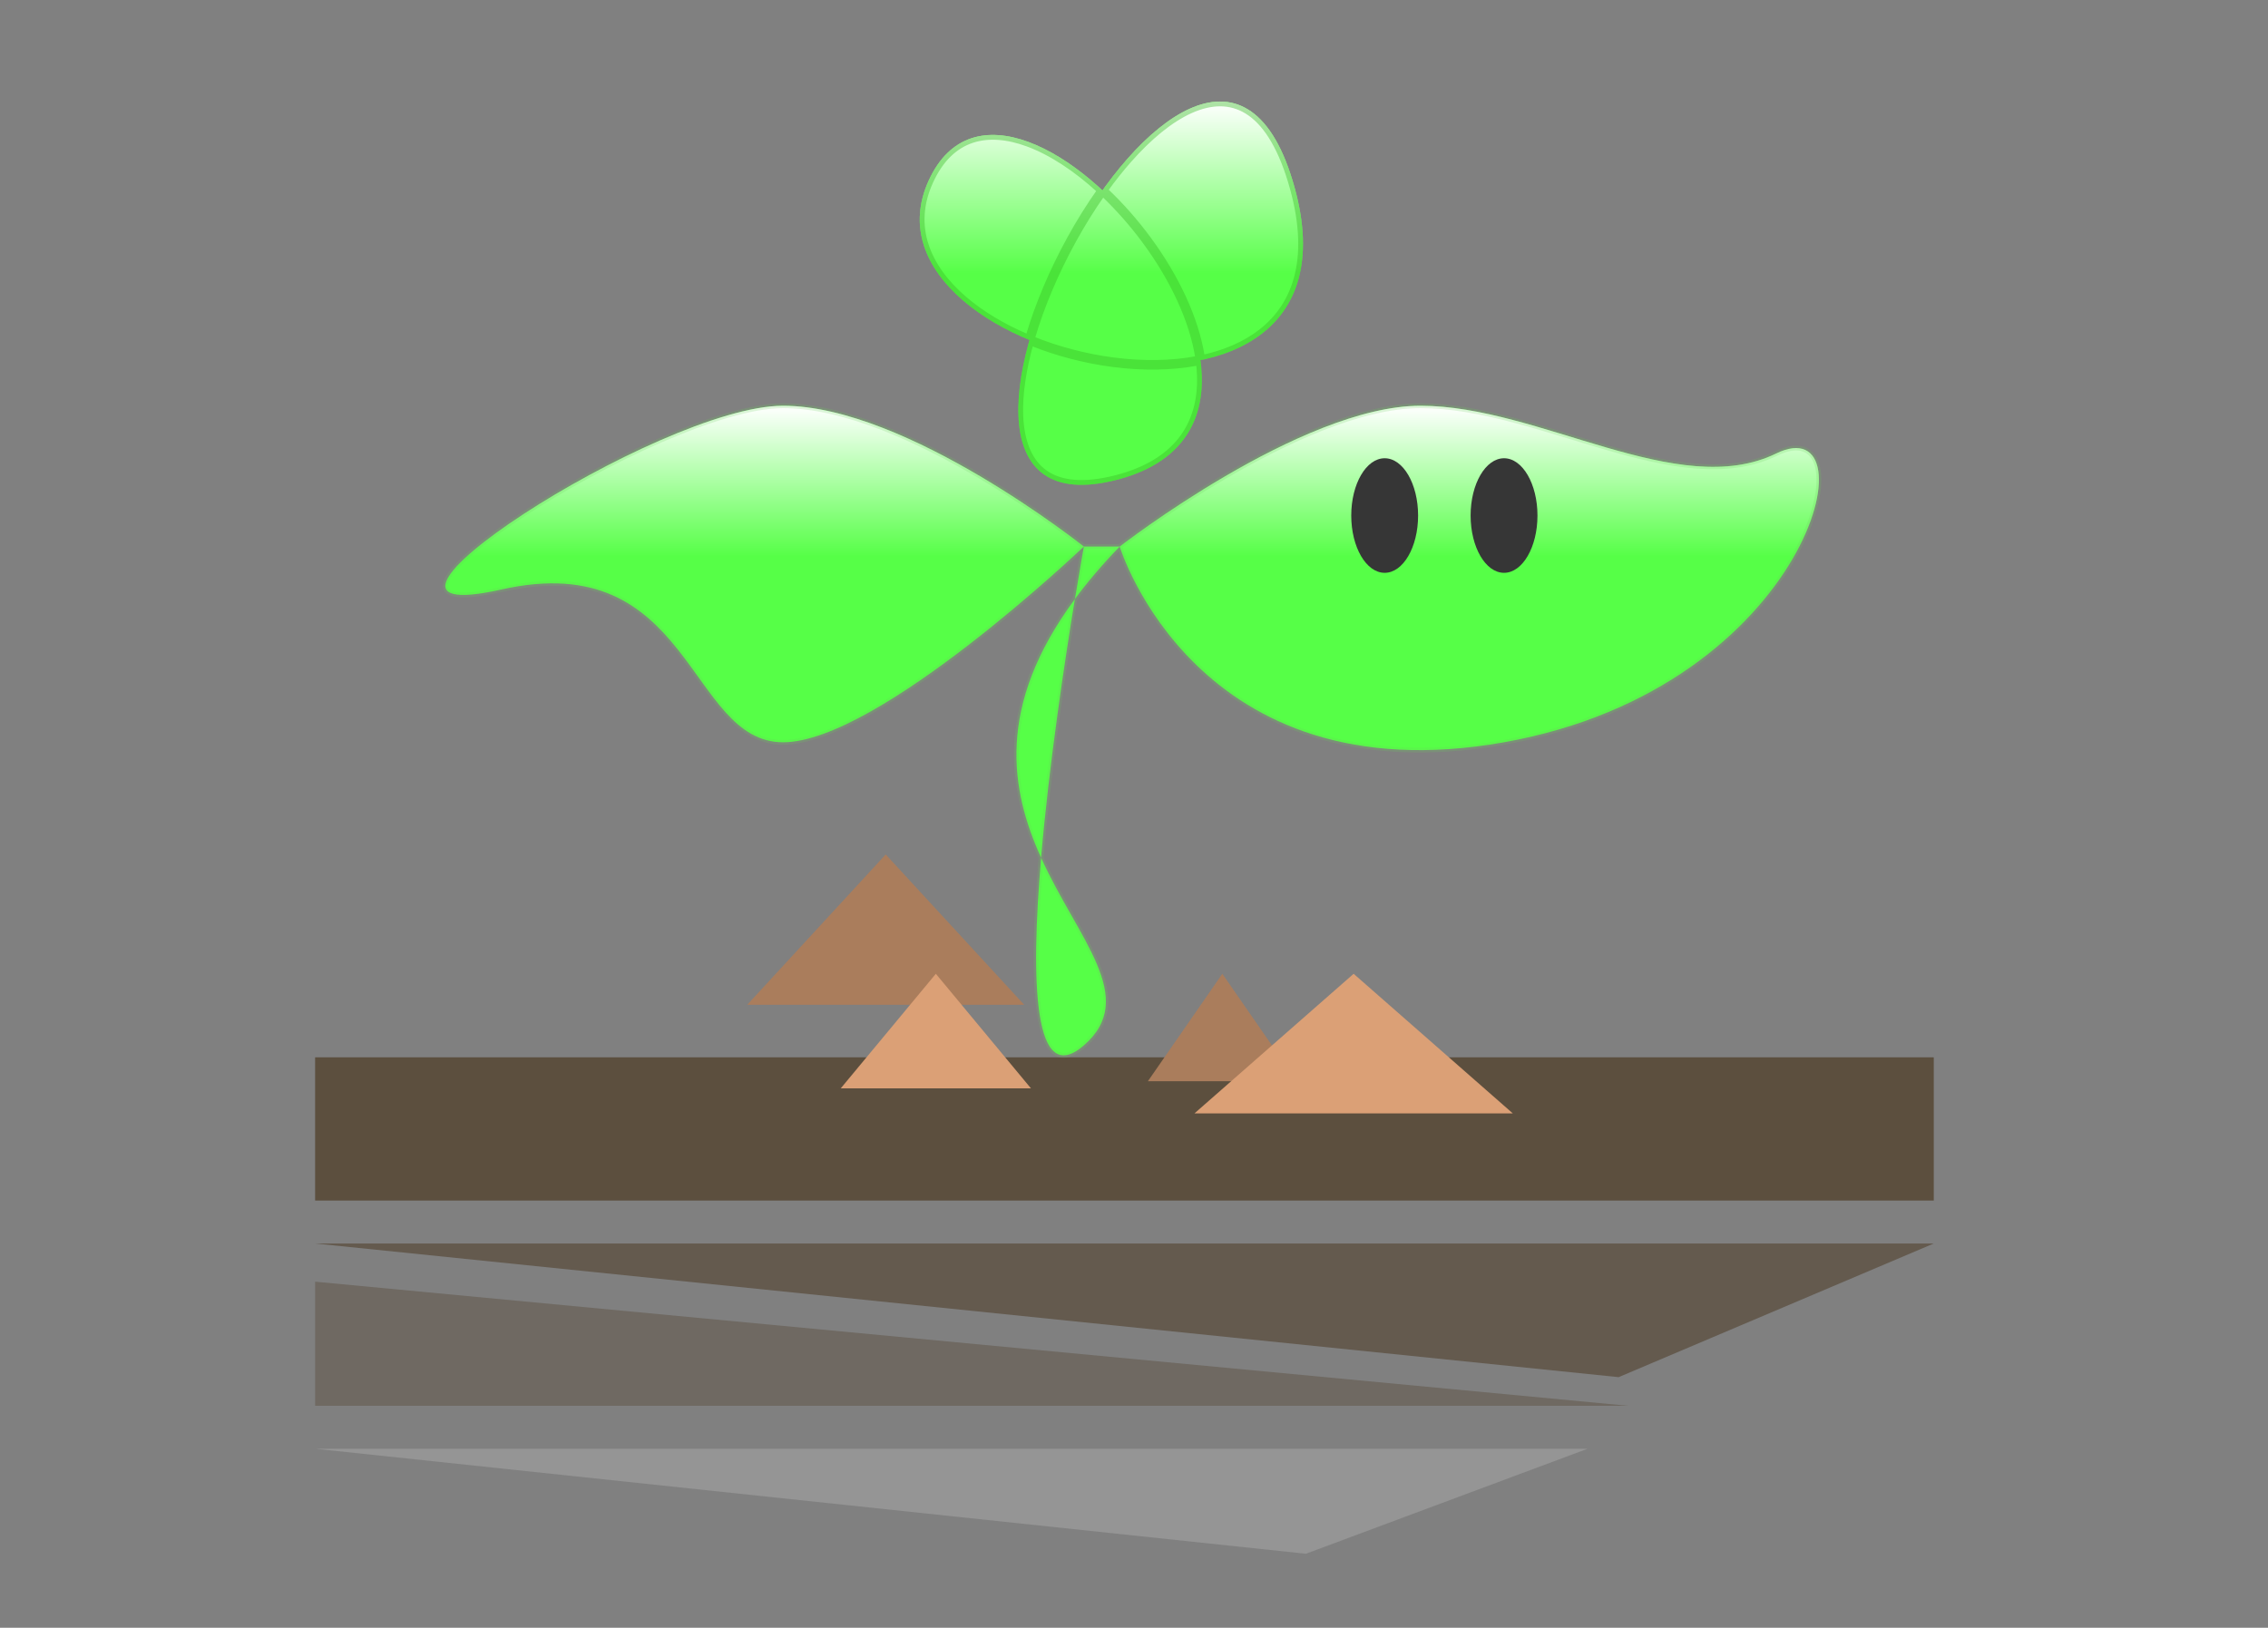 <svg width="475" height="341" viewBox="0 0 475 341" fill="none" xmlns="http://www.w3.org/2000/svg">
<rect x="0" y="0" width="475" height="341" fill="#808080" stroke="none"/>
<rect x="66" y="221.5" width="339" height="30" fill="#49351C" fill-opacity="0.66"/>
<path d="M66 260.5H405L339 288.5L66 260.5Z" fill="#49351C" fill-opacity="0.5"/>
<path d="M66 303.5H332.5L273.5 325.5L66 303.5Z" fill="#C4C4C4" fill-opacity="0.3"/>
<path d="M341 294.5H66V268.5L341 294.5Z" fill="#49351C" fill-opacity="0.3"/>
<path d="M225.125 125.488C226.234 118.723 227 114.5 227 114.5C227 114.5 184 155.5 164 155.5C144 155.5 145 114.5 105 123.5C65 132.5 138 85 164 85C190 85 227 114.5 227 114.5H234.5C234.5 114.5 272.5 85 297.5 85C322.5 85 351.5 105 372 95C392.5 85 379.5 144 315 155.5C250.5 167 234.5 114.5 234.5 114.5C230.844 118.289 227.741 121.95 225.125 125.488C223.032 138.265 219.719 160.108 218.044 179.692C225.831 196.842 238.502 209.031 227 219C216.495 228.105 215.799 205.926 218.044 179.692C211.61 165.524 208.51 147.97 225.125 125.488Z" fill="#56FF47"/>
<path d="M225.125 125.488C226.234 118.723 227 114.5 227 114.5C227 114.5 184 155.5 164 155.5C144 155.5 145 114.5 105 123.5C65 132.5 138 85 164 85C190 85 227 114.5 227 114.5H234.5C234.5 114.5 272.5 85 297.5 85C322.5 85 351.5 105 372 95C392.5 85 379.5 144 315 155.5C250.5 167 234.5 114.5 234.5 114.5C230.844 118.289 227.741 121.95 225.125 125.488C223.032 138.265 219.719 160.108 218.044 179.692C225.831 196.842 238.502 209.031 227 219C216.495 228.105 215.799 205.926 218.044 179.692C211.61 165.524 208.51 147.97 225.125 125.488Z" fill="url(#paint0_linear)"/>
<path d="M227 114.5C227 114.5 204.5 238.5 227 219C249.5 199.5 179.5 171.5 234.5 114.5M227 114.5H234.5M227 114.5C227 114.5 190 85 164 85C138 85 65 132.5 105 123.5C145 114.5 144 155.5 164 155.5C184 155.5 227 114.5 227 114.5ZM234.5 114.5C234.5 114.5 272.5 85 297.5 85C322.5 85 351.5 105 372 95C392.5 85 379.5 144 315 155.5C250.5 167 234.5 114.5 234.5 114.5Z" stroke="#6CCE5C" stroke-opacity="0.2"/>
<ellipse cx="290" cy="108" rx="7" ry="12" fill="#363636"/>
<ellipse cx="315" cy="108" rx="7" ry="12" fill="#363636"/>
<path d="M185.5 179L214.512 210.5H156.488L185.5 179Z" fill="#AA7D5C"/>
<path d="M196 204L215.919 228H176.081L196 204Z" fill="#DBA076"/>
<path d="M256 204L271.588 226.5H240.412L256 204Z" fill="#AA7D5C"/>
<path d="M283.5 204L316.842 233.25H250.158L283.5 204Z" fill="#DBA076"/>
<path d="M232.605 100.826C179.105 112.826 251.605 -25.174 270.71 37.826C289.815 100.826 176.895 76.326 194.5 37.826C212.105 -0.674 286.105 88.826 232.605 100.826Z" fill="#56FF47"/>
<path d="M232.605 100.826C179.105 112.826 251.605 -25.174 270.71 37.826C289.815 100.826 176.895 76.326 194.5 37.826C212.105 -0.674 286.105 88.826 232.605 100.826Z" fill="url(#paint1_linear)"/>
<path d="M251.197 80.49C251.245 79.047 251.172 77.564 250.989 76.053C245.401 77.128 239.245 77.18 233.103 76.385C227.236 75.624 221.351 74.088 215.945 71.908C214.407 77.447 213.615 82.689 213.802 87.165C214.013 92.228 215.471 96.218 218.412 98.591C221.347 100.96 225.886 101.821 232.496 100.338C239.107 98.856 243.697 96.188 246.673 92.767C249.647 89.348 251.045 85.135 251.197 80.49ZM201.994 62.549C205.659 65.705 210.236 68.416 215.29 70.556C217.277 63.772 220.32 56.634 223.993 49.96C225.916 46.465 228.016 43.09 230.232 39.953C225.378 35.495 220.184 32.036 215.231 30.209C211.01 28.652 207.007 28.295 203.546 29.461C200.098 30.622 197.11 33.321 194.955 38.034C192.805 42.736 192.653 47.201 193.98 51.31C195.309 55.431 198.136 59.227 201.994 62.549ZM236.526 33.569C234.828 35.491 233.164 37.589 231.556 39.819C234.807 42.882 237.884 46.371 240.62 50.093C246.316 57.841 250.582 66.667 251.834 74.859C256.512 73.835 260.715 72.055 264.079 69.424C267.804 66.512 270.514 62.549 271.712 57.38C272.912 52.204 272.602 45.788 270.232 37.971C267.859 30.146 264.686 25.55 261.131 23.363C257.606 21.195 253.599 21.337 249.378 23.235C245.145 25.14 240.743 28.797 236.526 33.569ZM233.232 75.393C239.331 76.183 245.39 76.12 250.853 75.061C249.645 67.078 245.474 58.384 239.814 50.685C237.134 47.039 234.132 43.632 230.97 40.641C228.807 43.713 226.754 47.017 224.869 50.442C221.197 57.116 218.177 64.224 216.22 70.941C221.564 73.106 227.401 74.638 233.232 75.393Z" stroke="#38BA23" stroke-opacity="0.4"/>
<defs>
<linearGradient id="paint0_linear" x1="238.5" y1="85" x2="238.5" y2="219" gradientUnits="userSpaceOnUse">
<stop stop-color="white"/>
<stop offset="0.236" stop-color="white" stop-opacity="0"/>
</linearGradient>
<linearGradient id="paint1_linear" x1="232.762" y1="101.57" x2="232.762" y2="21.274" gradientUnits="userSpaceOnUse">
<stop offset="0.552" stop-color="white" stop-opacity="0"/>
<stop offset="1" stop-color="white"/>
</linearGradient>
</defs>
</svg>
